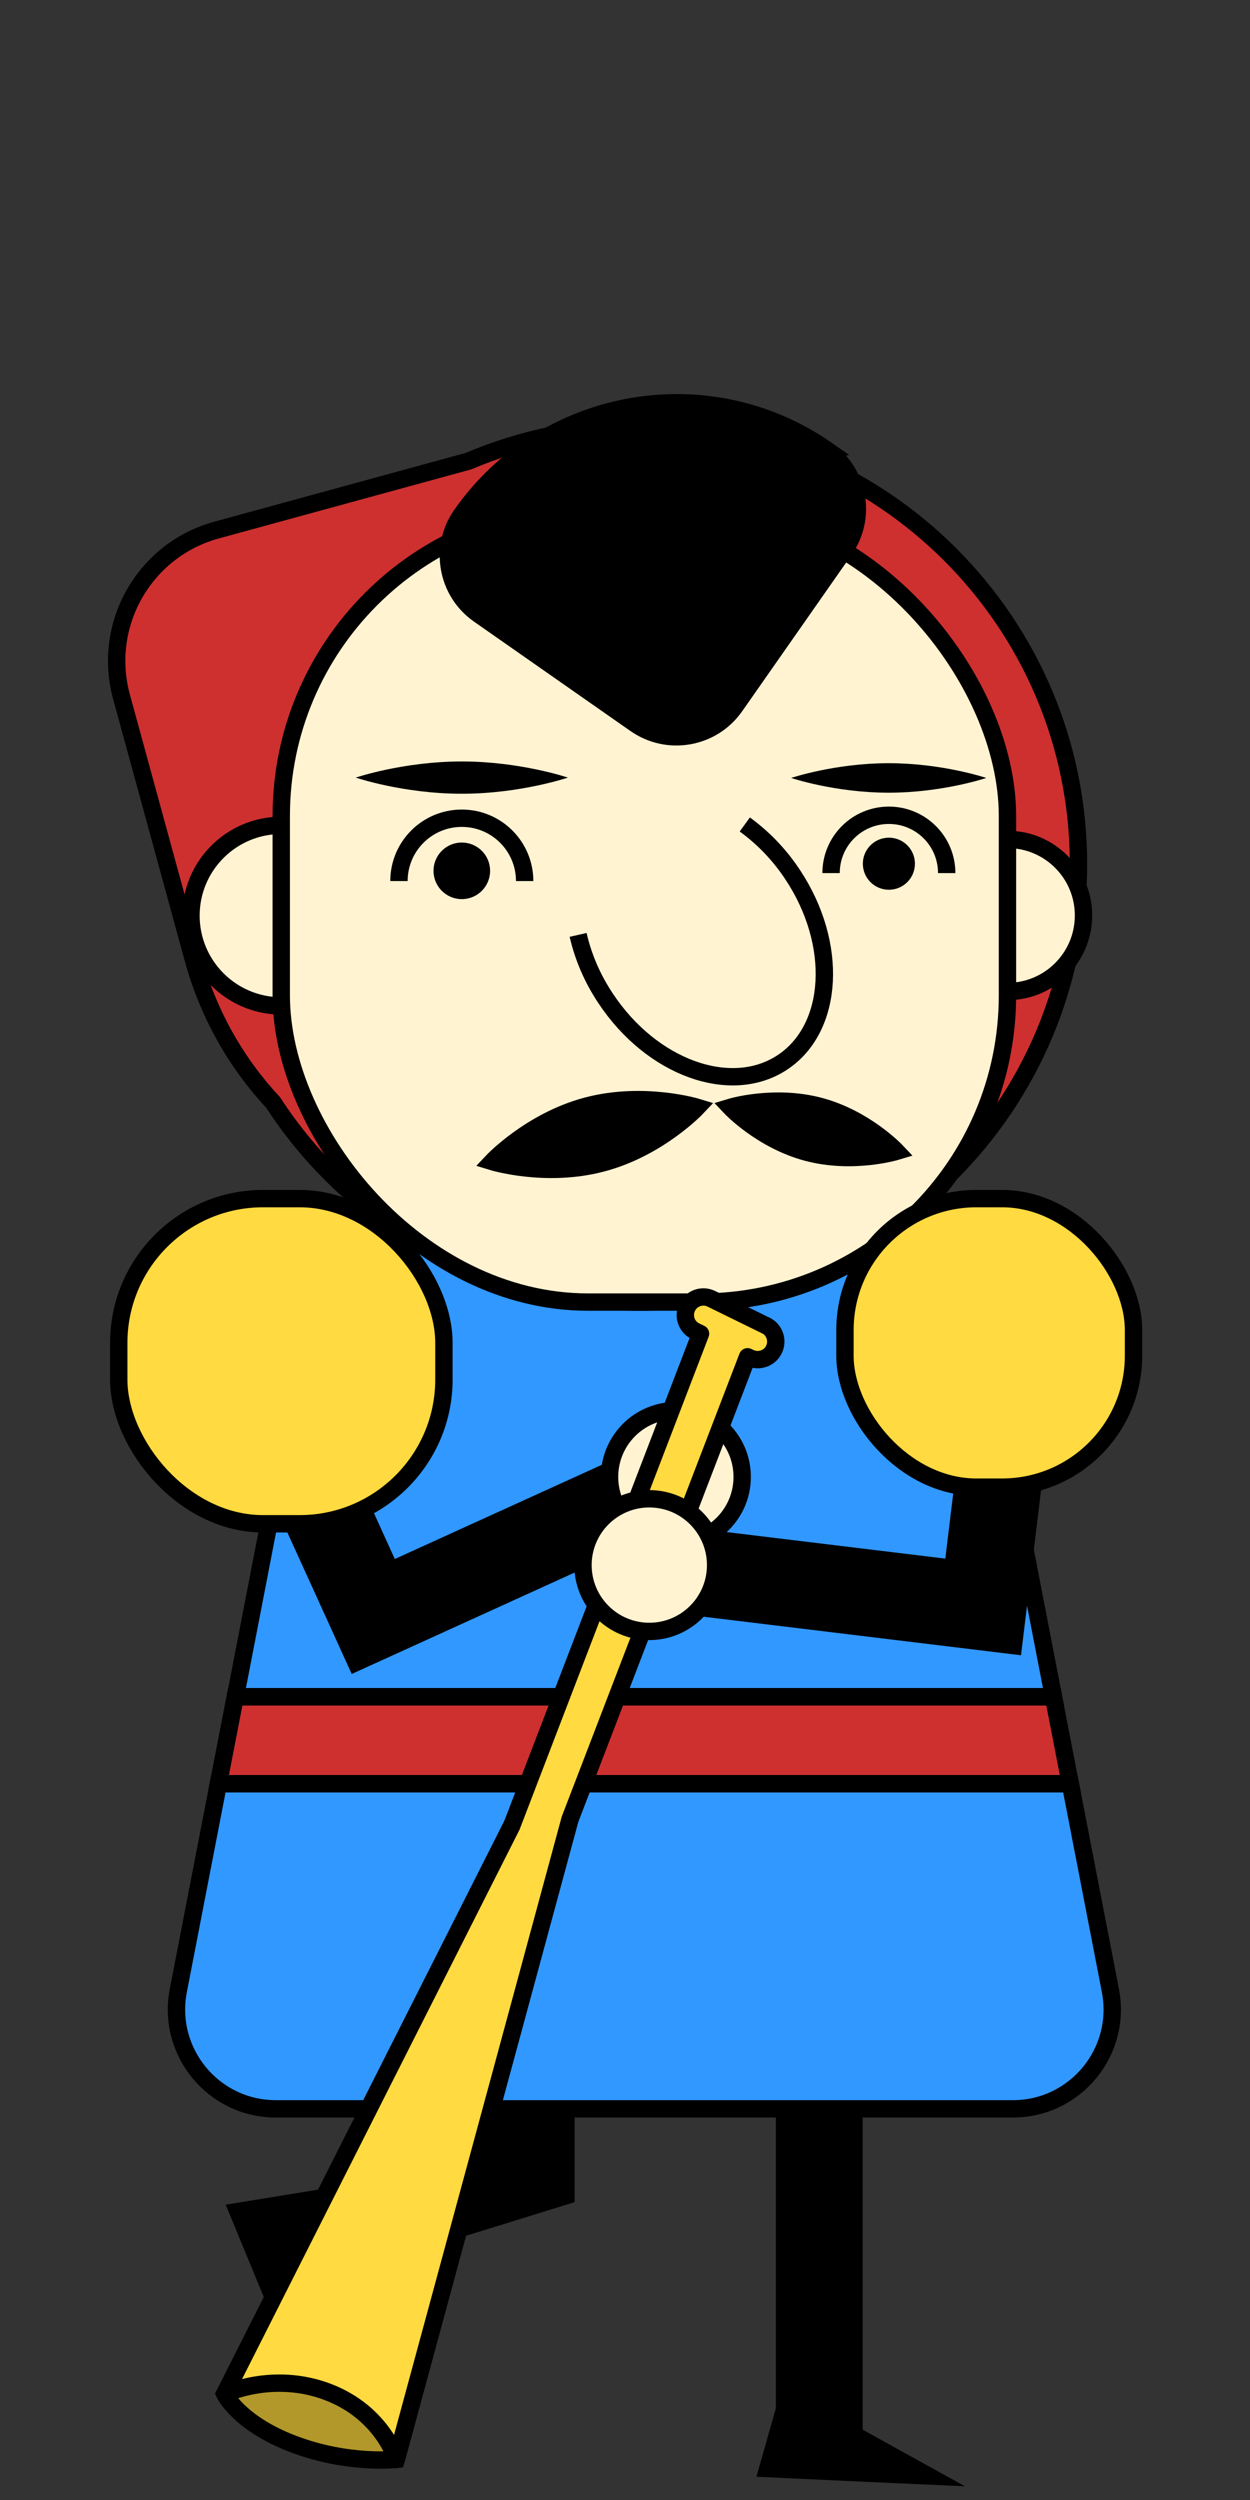 <?xml version="1.0" encoding="UTF-8"?>
<svg id="Layer_1" data-name="Layer 1" xmlns="http://www.w3.org/2000/svg" viewBox="0 0 72 144">
  <rect x="0" y="0" width="72" height="144" fill="#333333" stroke="none"/>
  <defs>
    <style>
      .cls-1 {
        fill: #3198ff;
      }

      .cls-1, .cls-2, .cls-3, .cls-4, .cls-5, .cls-6, .cls-7, .cls-8 {
        stroke-miterlimit: 10;
      }

      .cls-1, .cls-2, .cls-3, .cls-4, .cls-5, .cls-6, .cls-7, .cls-8, .cls-9 {
        stroke: #000;
      }

      .cls-2, .cls-7 {
        fill: none;
      }

      .cls-4 {
        fill: #fff3d2;
      }

      .cls-5 {
        fill: #ce3030;
      }

      .cls-6, .cls-9 {
        fill: #ffda40;
      }

      .cls-7 {
        stroke-width: 5px;
      }

      .cls-8 {
        fill: #b2982b;
      }

      .cls-9 {
        stroke-linejoin: round;
      }
    </style>
  </defs>
  <polygon points="15.7 126.55 13 126.99 15.29 132.54 17.59 138.1 18 132.1 18.41 126.11 15.7 126.55"/>
  <polyline class="cls-7" points="30.6 118.37 30.6 125 17.2 129.15"/>
  <polygon points="44.32 140.02 43.57 142.66 49.58 142.94 55.58 143.21 50.32 140.3 45.07 137.39 44.32 140.02"/>
  <polyline class="cls-7" points="47.19 118.37 47.19 125.2 47.19 140.26"/>
  <path class="cls-1" d="M56.17,74.48c-.52-2.69-2.88-4.64-5.62-4.64H23.68c-2.74,0-5.1,1.94-5.62,4.64l-4.5,23.25H60.68l-4.5-23.25Z"/>
  <path class="cls-1" d="M61.65,102.74H12.58l-2.31,11.92c-.68,3.53,2.02,6.81,5.62,6.81H58.34c3.6,0,6.3-3.28,5.62-6.81l-2.31-11.92Z"/>
  <polygon class="cls-5" points="60.68 97.74 13.55 97.74 12.58 102.74 61.65 102.74 60.68 97.74"/>
  <path class="cls-5" d="M62.12,49.77c0,13.94-11.3,25.23-25.23,25.23-8.87,0-16.67-4.58-21.16-11.5-2.11-2.26-3.72-5.06-4.6-8.26l-4.13-15.1c-1.14-4.17,1.31-8.47,5.48-9.61l14.51-3.97c3.04-1.29,6.38-2.01,9.9-2.01,13.93,0,25.23,11.29,25.23,25.22Z"/>
  <path class="cls-8" d="M16.88,140.77c-3.16-1.21-3.94-2.89-3.94-2.89l11.78-23.32,11.78-23.32-6.84,25.21-6.84,25.21s-2.77,.32-5.94-.89Z"/>
  <path class="cls-4" d="M16.2,57.94c-2.87,0-5.2-2.33-5.2-5.2s2.33-5.2,5.2-5.2"/>
  <path class="cls-4" d="M58.03,48.35c2.42,0,4.38,1.96,4.38,4.38s-1.96,4.38-4.38,4.38"/>
  <rect class="cls-4" x="16.2" y="29.33" width="41.83" height="45.67" rx="17.67" ry="17.67"/>
  <path class="cls-3" d="M43.1,21.04h0c2.28,0,4.12,1.85,4.12,4.12v11c0,2.28-1.85,4.12-4.12,4.12h-11c-2.28,0-4.12-1.85-4.12-4.12h0c0-8.35,6.78-15.13,15.13-15.13Z" transform="translate(24.36 -16.01) rotate(34.96)"/>
  <path class="cls-3" d="M40.16,63.78s-2.21,2.35-5.47,3.21c-3.26,.87-6.34-.08-6.34-.08,0,0,2.21-2.35,5.47-3.21s6.34,.08,6.34,.08Z"/>
  <path class="cls-3" d="M42.07,63.78s1.79,1.9,4.43,2.6,5.14-.06,5.14-.06c0,0-1.79-1.9-4.43-2.6s-5.14,.06-5.14,.06Z"/>
  <path class="cls-2" d="M33.3,53.85c.28,1.23,.8,2.48,1.58,3.65,2.65,4.01,7.22,5.66,10.19,3.69s3.24-6.82,.58-10.82c-.78-1.18-1.73-2.14-2.75-2.88"/>
  <path d="M32.71,44.79s-2.74,.93-6.11,.93-6.11-.93-6.11-.93c0,0,2.74-.93,6.11-.93s6.11,.93,6.11,.93Z"/>
  <path class="cls-2" d="M22.98,50.75c0-2,1.62-3.62,3.62-3.62s3.62,1.62,3.62,3.62"/>
  <circle cx="26.6" cy="50.16" r="1.63"/>
  <path d="M56.81,44.81s-2.52,.85-5.62,.85-5.62-.85-5.62-.85c0,0,2.52-.85,5.62-.85s5.62,.85,5.62,.85Z"/>
  <path class="cls-2" d="M47.87,50.29c0-1.84,1.49-3.33,3.33-3.33s3.33,1.49,3.33,3.33"/>
  <circle cx="51.2" cy="49.75" r="1.5"/>
  <polyline class="cls-7" points="36.4 86.33 21.5 93.11 14.72 78.2"/>
  <polyline class="cls-7" points="40.57 90.61 56.63 92.56 58.58 76.5"/>
  <circle class="cls-4" cx="38.93" cy="85.07" r="3.82"/>
  <path class="cls-9" d="M44.09,76.34l-3.12-1.53c-.51-.25-1.14-.04-1.39,.48s-.04,1.14,.48,1.39l.29,.14-10.88,28.36-4.74,9.39-11.78,23.32s2.77-1.32,5.94-.11c3.16,1.21,3.94,3.89,3.94,3.89l6.84-25.21,3.16-11.66,10.23-26.65,.13,.06c.51,.25,1.14,.04,1.39-.48,.25-.51,.04-1.14-.48-1.39Z"/>
  <rect class="cls-6" x="6.84" y="69.04" width="18.73" height="18.73" rx="8.31" ry="8.31"/>
  <rect class="cls-6" x="48.67" y="69.04" width="16.62" height="16.62" rx="7.57" ry="7.57"/>
  <circle class="cls-4" cx="37.4" cy="90.15" r="3.82"/>
</svg>